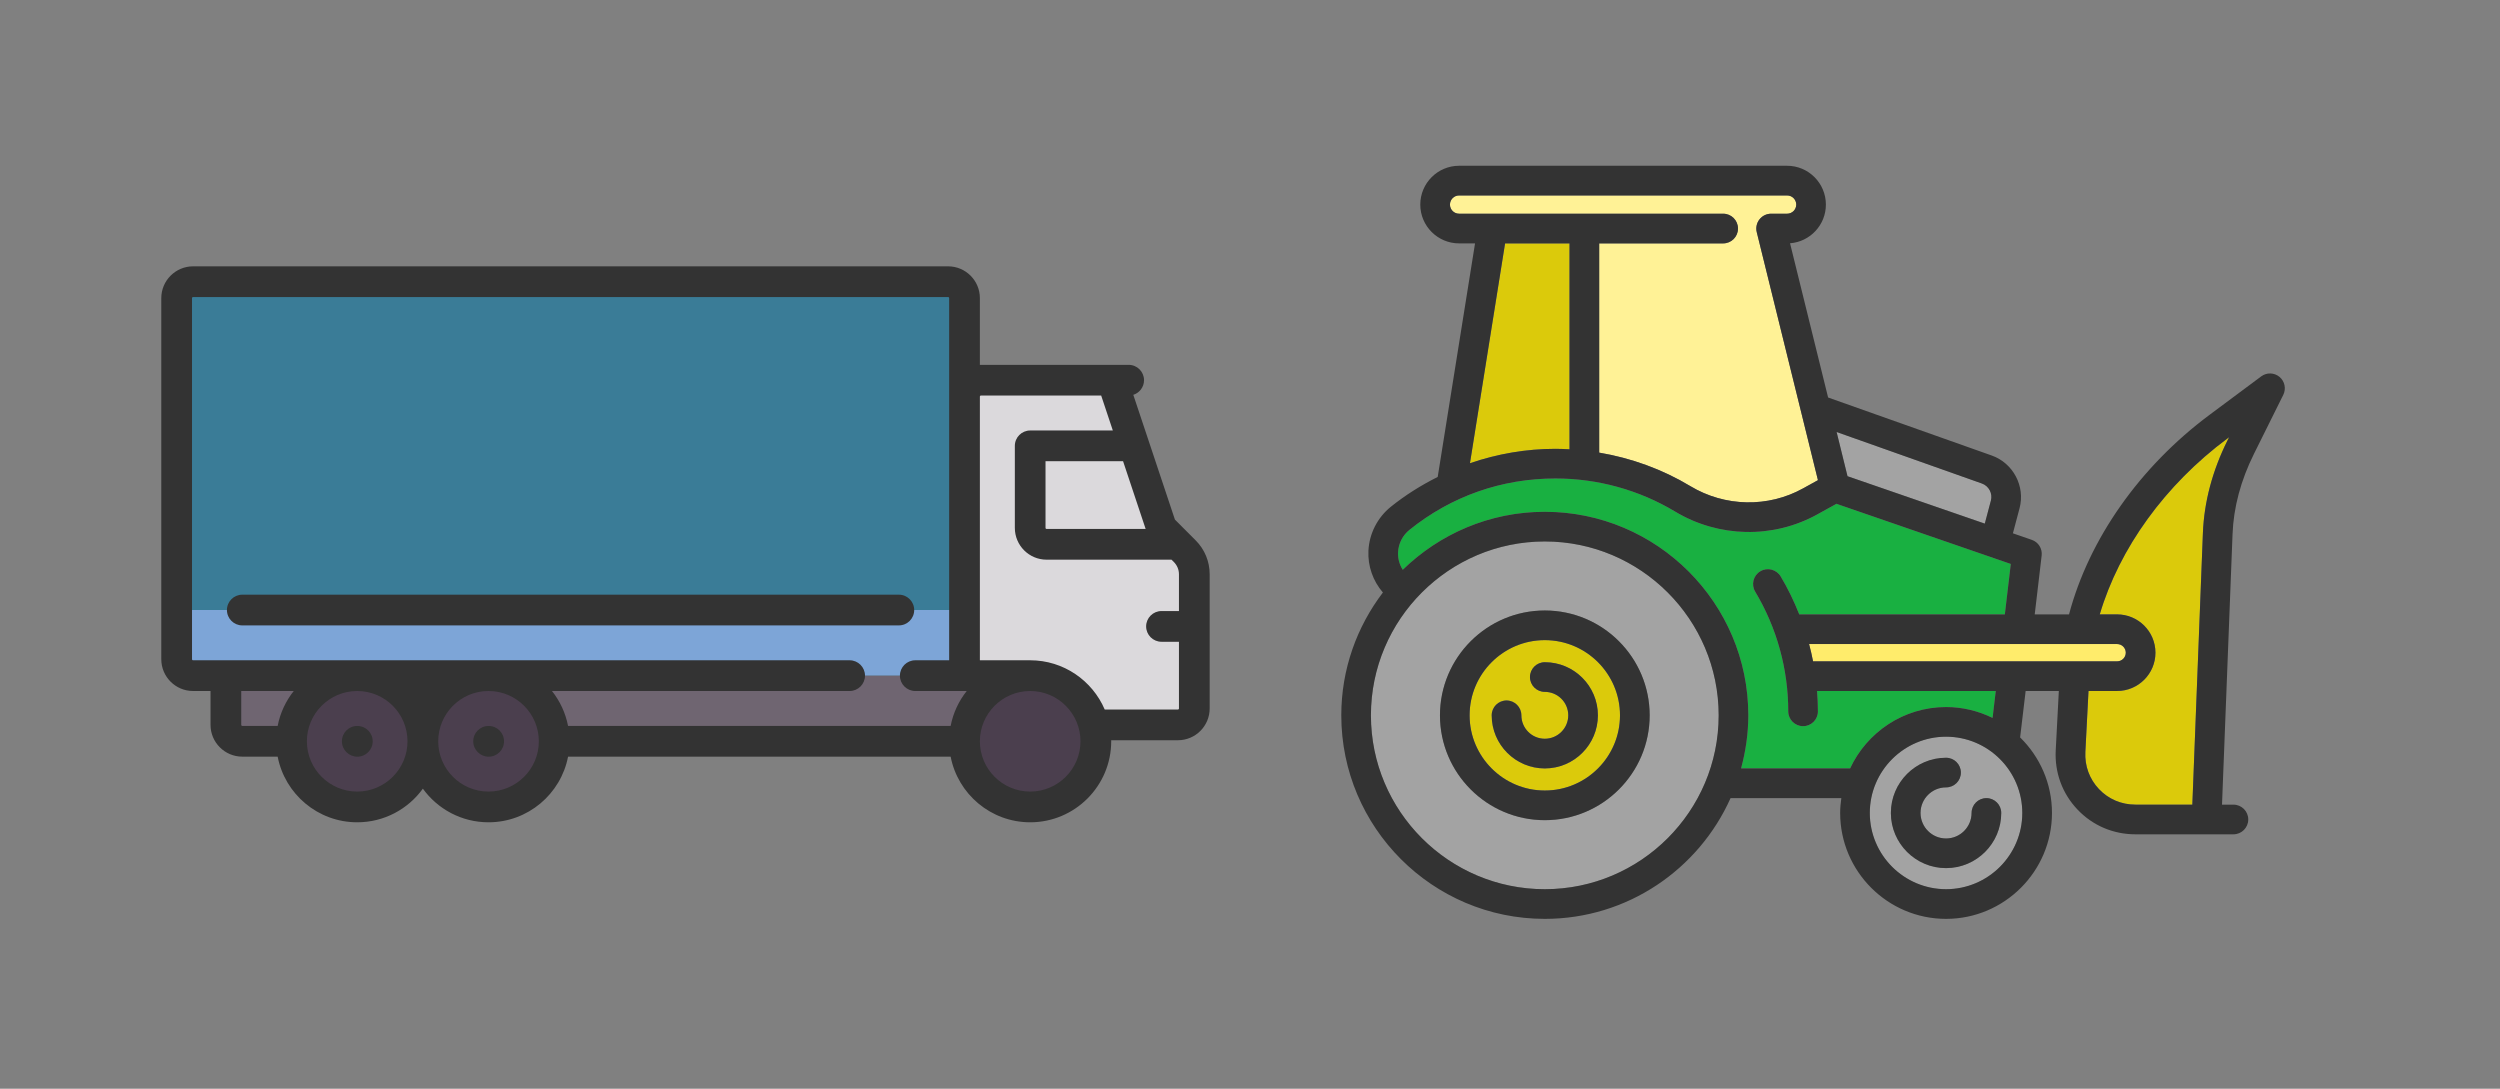 <svg width="62" height="27" viewBox="0 0 62 27" fill="none" xmlns="http://www.w3.org/2000/svg">
<rect x="0" y="0" width="62" height="27" fill="#808080" stroke="none"/>
<path d="M28.805 13.093L28.127 11.058H25.549V13.093C25.549 13.318 25.731 13.5 25.956 13.5H29.212L28.805 13.093Z" fill="#5D5360"/>
<path d="M28.127 11.058H25.549V12.279H28.534L28.127 11.058Z" fill="#4B3F4E"/>
<path d="M25.553 18.004H25.549C25.338 18.004 25.17 18.174 25.17 18.385C25.17 18.595 25.343 18.766 25.553 18.766C25.763 18.766 25.934 18.595 25.934 18.385C25.934 18.174 25.763 18.004 25.553 18.004Z" fill="#333333"/>
<path d="M29.38 13.668L28.805 13.092L27.584 9.429H23.92V17.977L29.212 17.977C29.437 17.977 29.619 17.795 29.619 17.57V14.244C29.619 14.028 29.533 13.821 29.38 13.668Z" fill="#DBD9DC"/>
<path d="M4.788 6.987H23.513C23.738 6.987 23.92 7.17 23.92 7.394V16.757H4.788C4.563 16.757 4.381 16.575 4.381 16.35V7.394C4.381 7.17 4.563 6.987 4.788 6.987Z" fill="#3A7C97"/>
<path d="M23.92 16.756H4.788C4.563 16.756 4.381 16.574 4.381 16.349V15.128H23.92V16.756Z" fill="#7DA5D7"/>
<path d="M25.548 18.385H6.009C5.784 18.385 5.602 18.203 5.602 17.978V16.757H25.548V18.385Z" fill="#6F6571"/>
<path d="M25.549 20.013C26.448 20.013 27.177 19.284 27.177 18.385C27.177 17.486 26.448 16.757 25.549 16.757C24.65 16.757 23.921 17.486 23.921 18.385C23.921 19.284 24.65 20.013 25.549 20.013Z" fill="#4B3F4E"/>
<path d="M12.114 20.013C13.014 20.013 13.742 19.284 13.742 18.385C13.742 17.486 13.014 16.757 12.114 16.757C11.215 16.757 10.486 17.486 10.486 18.385C10.486 19.284 11.215 20.013 12.114 20.013Z" fill="#4B3F4E"/>
<path d="M8.859 20.013C9.758 20.013 10.487 19.284 10.487 18.385C10.487 17.486 9.758 16.757 8.859 16.757C7.959 16.757 7.23 17.486 7.23 18.385C7.23 19.284 7.959 20.013 8.859 20.013Z" fill="#4B3F4E"/>
<path d="M8.862 18.004H8.858C8.648 18.004 8.479 18.174 8.479 18.385C8.479 18.595 8.652 18.766 8.862 18.766C9.073 18.766 9.243 18.595 9.243 18.385C9.243 18.174 9.073 18.004 8.862 18.004Z" fill="#333333"/>
<path d="M12.119 18.004H12.115C11.905 18.004 11.736 18.174 11.736 18.385C11.736 18.595 11.909 18.766 12.119 18.766C12.33 18.766 12.5 18.595 12.5 18.385C12.5 18.174 12.33 18.004 12.119 18.004Z" fill="#333333"/>
<path d="M29.65 13.399L29.138 12.886L28.106 9.792C28.26 9.743 28.372 9.599 28.372 9.429C28.372 9.218 28.201 9.048 27.991 9.048H24.301V7.393C24.301 6.959 23.948 6.605 23.513 6.605H4.788C4.353 6.606 4 6.959 4 7.393V16.349C4 16.783 4.353 17.137 4.788 17.137H5.221V17.977C5.221 18.411 5.575 18.765 6.009 18.765H6.886C7.065 19.691 7.881 20.393 8.859 20.393C9.528 20.393 10.122 20.064 10.487 19.559C10.852 20.064 11.446 20.393 12.115 20.393C13.093 20.393 13.909 19.691 14.088 18.765H23.576C23.755 19.691 24.571 20.393 25.549 20.393C26.656 20.393 27.558 19.492 27.558 18.384C27.558 18.375 27.557 18.367 27.557 18.358H29.212C29.647 18.358 30 18.005 30 17.57V14.243C30 13.924 29.876 13.624 29.65 13.399ZM6.886 18.003H6.009C5.995 18.003 5.983 17.991 5.983 17.977V17.137H7.285C7.088 17.385 6.948 17.68 6.886 18.003ZM8.859 19.631C8.171 19.631 7.611 19.072 7.611 18.384C7.611 17.699 8.167 17.141 8.851 17.137H8.866C9.551 17.141 10.106 17.699 10.106 18.384C10.106 19.072 9.546 19.631 8.859 19.631ZM12.115 19.631C11.427 19.631 10.868 19.072 10.868 18.384C10.868 17.699 11.423 17.141 12.107 17.137H12.123C12.807 17.141 13.363 17.699 13.363 18.384C13.363 19.072 12.803 19.631 12.115 19.631ZM23.576 18.003H14.088C14.025 17.68 13.886 17.385 13.689 17.137H21.071C21.281 17.137 21.452 16.966 21.452 16.756C21.452 16.546 21.281 16.375 21.071 16.375H4.788C4.773 16.375 4.762 16.363 4.762 16.349V7.393C4.762 7.379 4.773 7.367 4.788 7.367H23.513C23.528 7.367 23.539 7.379 23.539 7.393V16.375H22.699C22.489 16.375 22.318 16.546 22.318 16.756C22.318 16.966 22.489 17.137 22.699 17.137H23.975C23.778 17.385 23.638 17.68 23.576 18.003ZM28.412 13.118H25.956C25.941 13.118 25.929 13.107 25.929 13.092V11.438H27.852L28.412 13.118ZM25.549 19.631C24.861 19.631 24.301 19.072 24.301 18.384C24.301 17.699 24.857 17.141 25.541 17.137H25.549C25.549 17.137 25.55 17.137 25.551 17.137C26.238 17.138 26.796 17.697 26.796 18.384C26.796 19.072 26.236 19.631 25.549 19.631ZM29.238 15.154H28.805C28.595 15.154 28.424 15.325 28.424 15.535C28.424 15.745 28.595 15.916 28.805 15.916H29.238V17.57C29.238 17.585 29.227 17.596 29.212 17.596H27.397C27.09 16.879 26.377 16.375 25.549 16.375C25.546 16.375 25.543 16.375 25.541 16.375H24.301V9.836V9.836C24.301 9.821 24.313 9.809 24.327 9.809H27.309L27.598 10.676H25.549C25.338 10.676 25.168 10.847 25.168 11.057V13.092C25.168 13.527 25.521 13.88 25.956 13.88H29.054L29.111 13.937C29.193 14.019 29.238 14.128 29.238 14.243V15.154Z" fill="#333333"/>
<path d="M6.009 15.51H22.292C22.502 15.51 22.672 15.339 22.672 15.129C22.672 14.919 22.502 14.748 22.292 14.748H6.009C5.798 14.748 5.628 14.919 5.628 15.129C5.628 15.339 5.798 15.51 6.009 15.51Z" fill="#333333"/>
<path d="M52.074 15.237H52.505C53.029 15.237 53.455 15.663 53.455 16.187C53.455 16.71 53.029 17.137 52.505 17.137H51.795L51.717 18.646C51.698 18.993 51.819 19.321 52.055 19.57C52.291 19.819 52.611 19.955 52.959 19.955H54.37L54.632 13.22C54.662 12.449 54.867 11.676 55.242 10.922L55.282 10.843L55.237 10.876C53.695 12.024 52.559 13.597 52.074 15.237Z" fill="#DBCA0B"/>
<path d="M52.719 16.187C52.719 16.069 52.623 15.973 52.505 15.973H44.865C44.903 16.114 44.935 16.258 44.963 16.402H52.505C52.623 16.402 52.719 16.305 52.719 16.187Z" fill="#FFEC6B"/>
<path d="M43.103 5.668C43.103 5.871 42.938 6.036 42.735 6.036H39.66V11.225C40.458 11.36 41.227 11.638 41.923 12.057C42.779 12.571 43.85 12.593 44.716 12.112L45.085 11.908L43.567 5.756C43.54 5.646 43.565 5.53 43.635 5.441C43.705 5.352 43.812 5.3 43.924 5.3H44.321C44.446 5.3 44.547 5.199 44.547 5.074C44.547 4.948 44.446 4.847 44.321 4.847H36.186C36.061 4.847 35.959 4.948 35.959 5.074C35.959 5.199 36.061 5.3 36.186 5.3H42.735C42.938 5.3 43.103 5.465 43.103 5.668Z" fill="#FFF296"/>
<path d="M48.262 18.27C47.219 18.27 46.371 19.119 46.371 20.162C46.371 21.204 47.219 22.052 48.262 22.052C49.305 22.052 50.153 21.204 50.153 20.162C50.153 19.119 49.305 18.27 48.262 18.27ZM48.262 21.53C47.507 21.53 46.893 20.916 46.893 20.162C46.893 19.407 47.507 18.793 48.262 18.793C48.465 18.793 48.63 18.957 48.63 19.161C48.63 19.364 48.465 19.528 48.262 19.528C47.913 19.528 47.629 19.812 47.629 20.162C47.629 20.511 47.913 20.795 48.262 20.795C48.611 20.795 48.895 20.511 48.895 20.162C48.895 19.959 49.06 19.794 49.263 19.794C49.466 19.794 49.631 19.959 49.631 20.162C49.631 20.916 49.017 21.53 48.262 21.53Z" fill="#A3A3A3"/>
<path d="M38.311 13.429C35.933 13.429 33.999 15.363 33.999 17.741C33.999 20.118 35.933 22.052 38.311 22.052C40.689 22.052 42.623 20.118 42.623 17.741C42.623 15.363 40.689 13.429 38.311 13.429ZM38.311 20.341C36.877 20.341 35.711 19.174 35.711 17.741C35.711 16.307 36.877 15.14 38.311 15.14C39.745 15.14 40.911 16.307 40.911 17.741C40.911 19.174 39.745 20.341 38.311 20.341Z" fill="#A3A3A3"/>
<path d="M38.311 15.875C37.283 15.875 36.446 16.712 36.446 17.74C36.446 18.768 37.283 19.605 38.311 19.605C39.34 19.605 40.176 18.768 40.176 17.74C40.176 16.712 39.34 15.875 38.311 15.875ZM38.311 19.057C37.585 19.057 36.994 18.466 36.994 17.74C36.994 17.537 37.159 17.372 37.362 17.372C37.565 17.372 37.73 17.537 37.73 17.74C37.73 18.061 37.99 18.322 38.311 18.322C38.632 18.322 38.893 18.061 38.893 17.74C38.893 17.419 38.632 17.159 38.311 17.159C38.108 17.159 37.944 16.994 37.944 16.791C37.944 16.588 38.108 16.423 38.311 16.423C39.037 16.423 39.628 17.014 39.628 17.74C39.628 18.466 39.037 19.057 38.311 19.057Z" fill="#DBCA0B"/>
<path d="M48.262 17.535C48.677 17.535 49.067 17.634 49.416 17.806L49.495 17.137H45.063C45.076 17.304 45.084 17.473 45.084 17.642C45.084 17.845 44.92 18.009 44.717 18.009C44.514 18.009 44.349 17.845 44.349 17.642C44.349 16.593 44.065 15.567 43.529 14.674C43.425 14.499 43.481 14.274 43.655 14.169C43.829 14.064 44.055 14.121 44.16 14.295C44.34 14.596 44.492 14.912 44.621 15.237H49.72L49.868 13.986L45.544 12.494L45.072 12.756C43.977 13.364 42.625 13.337 41.544 12.688C40.65 12.15 39.623 11.866 38.574 11.866C37.242 11.866 35.991 12.306 34.956 13.139C34.786 13.276 34.682 13.478 34.672 13.694C34.664 13.852 34.706 14.003 34.789 14.132C35.7 13.243 36.942 12.693 38.311 12.693C41.094 12.693 43.358 14.957 43.358 17.74C43.358 18.197 43.292 18.637 43.178 19.057H45.883C46.301 18.16 47.209 17.535 48.262 17.535Z" fill="#19B041"/>
<path d="M49.223 12.985L49.375 12.414C49.422 12.238 49.324 12.051 49.151 11.99L45.548 10.713L45.819 11.81L49.223 12.985Z" fill="#A3A3A3"/>
<path d="M38.925 11.143V6.036H37.326L36.455 11.488C37.133 11.255 37.85 11.131 38.574 11.131C38.691 11.131 38.808 11.137 38.925 11.143Z" fill="#DBCA0B"/>
<path d="M49.263 19.793C49.06 19.793 48.895 19.958 48.895 20.161C48.895 20.51 48.611 20.794 48.262 20.794C47.913 20.794 47.629 20.51 47.629 20.161C47.629 19.811 47.913 19.527 48.262 19.527C48.465 19.527 48.63 19.363 48.63 19.16C48.63 18.957 48.465 18.792 48.262 18.792C47.508 18.792 46.894 19.406 46.894 20.161C46.894 20.915 47.508 21.529 48.262 21.529C49.017 21.529 49.631 20.915 49.631 20.161C49.631 19.958 49.466 19.793 49.263 19.793Z" fill="#333333"/>
<path d="M38.311 15.14C36.877 15.14 35.711 16.306 35.711 17.74C35.711 19.174 36.877 20.34 38.311 20.34C39.745 20.34 40.912 19.174 40.912 17.74C40.912 16.306 39.745 15.14 38.311 15.14ZM38.311 19.605C37.283 19.605 36.446 18.768 36.446 17.74C36.446 16.712 37.283 15.875 38.311 15.875C39.34 15.875 40.176 16.712 40.176 17.74C40.176 18.768 39.34 19.605 38.311 19.605Z" fill="#333333"/>
<path d="M38.311 16.423C38.108 16.423 37.943 16.587 37.943 16.791C37.943 16.994 38.108 17.158 38.311 17.158C38.632 17.158 38.893 17.419 38.893 17.74C38.893 18.06 38.632 18.321 38.311 18.321C37.99 18.321 37.73 18.06 37.73 17.74C37.73 17.537 37.565 17.372 37.362 17.372C37.159 17.372 36.994 17.537 36.994 17.74C36.994 18.466 37.585 19.057 38.311 19.057C39.037 19.057 39.628 18.466 39.628 17.74C39.628 17.014 39.037 16.423 38.311 16.423Z" fill="#333333"/>
<path d="M56.077 9.335L54.798 10.287C53.066 11.576 51.806 13.371 51.312 15.237H50.461L50.633 13.778C50.654 13.607 50.552 13.444 50.388 13.388L49.92 13.226L50.085 12.604C50.23 12.059 49.927 11.486 49.396 11.297L45.337 9.858L44.393 6.033C44.889 5.996 45.282 5.58 45.282 5.074C45.282 4.543 44.851 4.111 44.32 4.111H36.185C35.655 4.111 35.223 4.543 35.223 5.074C35.223 5.604 35.655 6.036 36.185 6.036H36.581L35.655 11.828C35.246 12.033 34.855 12.277 34.495 12.566C34.162 12.834 33.958 13.232 33.937 13.658C33.919 14.038 34.049 14.408 34.296 14.694C33.651 15.542 33.264 16.595 33.264 17.74C33.264 20.523 35.528 22.788 38.311 22.788C40.363 22.788 42.13 21.555 42.918 19.793H45.665C45.648 19.913 45.636 20.036 45.636 20.161C45.636 21.609 46.814 22.788 48.262 22.788C49.71 22.788 50.889 21.609 50.889 20.161C50.889 19.428 50.586 18.765 50.099 18.288L50.236 17.136H51.059L50.982 18.608C50.953 19.158 51.145 19.68 51.521 20.076C51.897 20.473 52.408 20.691 52.959 20.691H55.389C55.592 20.691 55.757 20.526 55.757 20.323C55.757 20.12 55.592 19.955 55.389 19.955H55.106L55.367 13.249C55.392 12.582 55.572 11.91 55.901 11.25L56.625 9.793C56.701 9.641 56.662 9.456 56.532 9.347C56.401 9.238 56.213 9.233 56.077 9.335ZM49.151 11.991C49.323 12.052 49.422 12.238 49.374 12.415L49.223 12.986L45.818 11.81L45.548 10.714L49.151 11.991ZM36.185 5.3C36.06 5.3 35.959 5.199 35.959 5.074C35.959 4.949 36.06 4.847 36.185 4.847H44.32C44.445 4.847 44.547 4.949 44.547 5.074C44.547 5.199 44.445 5.3 44.32 5.3H43.924C43.811 5.3 43.704 5.352 43.635 5.441C43.565 5.53 43.54 5.646 43.567 5.756L45.085 11.908L44.716 12.112C43.849 12.593 42.779 12.572 41.922 12.057C41.226 11.638 40.458 11.36 39.66 11.225V6.036H42.735C42.938 6.036 43.102 5.871 43.102 5.668C43.102 5.465 42.938 5.3 42.735 5.3L36.185 5.3ZM37.326 6.036H38.924V11.143C38.807 11.136 38.691 11.131 38.574 11.131C37.849 11.131 37.133 11.255 36.455 11.488L37.326 6.036ZM38.311 22.052C35.933 22.052 33.999 20.118 33.999 17.74C33.999 15.363 35.933 13.428 38.311 13.428C40.688 13.428 42.623 15.363 42.623 17.74C42.623 20.118 40.688 22.052 38.311 22.052ZM43.178 19.057C43.292 18.636 43.358 18.196 43.358 17.74C43.358 14.957 41.094 12.693 38.311 12.693C36.942 12.693 35.7 13.243 34.789 14.131C34.706 14.003 34.664 13.852 34.672 13.694C34.682 13.478 34.786 13.276 34.956 13.139C35.991 12.306 37.242 11.866 38.574 11.866C39.623 11.866 40.65 12.15 41.544 12.687C42.625 13.337 43.977 13.363 45.072 12.755L45.544 12.494L49.868 13.986L49.72 15.237H44.621C44.492 14.912 44.34 14.596 44.16 14.295C44.055 14.121 43.829 14.064 43.655 14.169C43.481 14.273 43.425 14.499 43.529 14.673C44.065 15.567 44.349 16.593 44.349 17.642C44.349 17.845 44.514 18.009 44.717 18.009C44.92 18.009 45.084 17.845 45.084 17.642C45.084 17.472 45.076 17.304 45.063 17.137H49.495L49.416 17.805C49.067 17.634 48.677 17.535 48.262 17.535C47.209 17.535 46.3 18.16 45.883 19.057H43.178V19.057ZM50.153 20.161C50.153 21.204 49.305 22.052 48.262 22.052C47.22 22.052 46.371 21.204 46.371 20.161C46.371 19.118 47.22 18.27 48.262 18.27C49.305 18.27 50.153 19.118 50.153 20.161ZM44.964 16.401C44.936 16.257 44.903 16.114 44.865 15.972H52.505C52.623 15.972 52.72 16.068 52.72 16.187C52.72 16.305 52.623 16.401 52.505 16.401H44.964ZM55.242 10.922C54.867 11.676 54.662 12.449 54.632 13.22L54.37 19.955H52.959C52.611 19.955 52.291 19.819 52.055 19.57C51.819 19.321 51.698 18.993 51.717 18.646L51.795 17.136H52.505C53.029 17.136 53.455 16.71 53.455 16.187C53.455 15.663 53.029 15.237 52.505 15.237H52.074C52.559 13.597 53.695 12.024 55.237 10.876L55.282 10.843L55.242 10.922Z" fill="#333333"/>
</svg>
